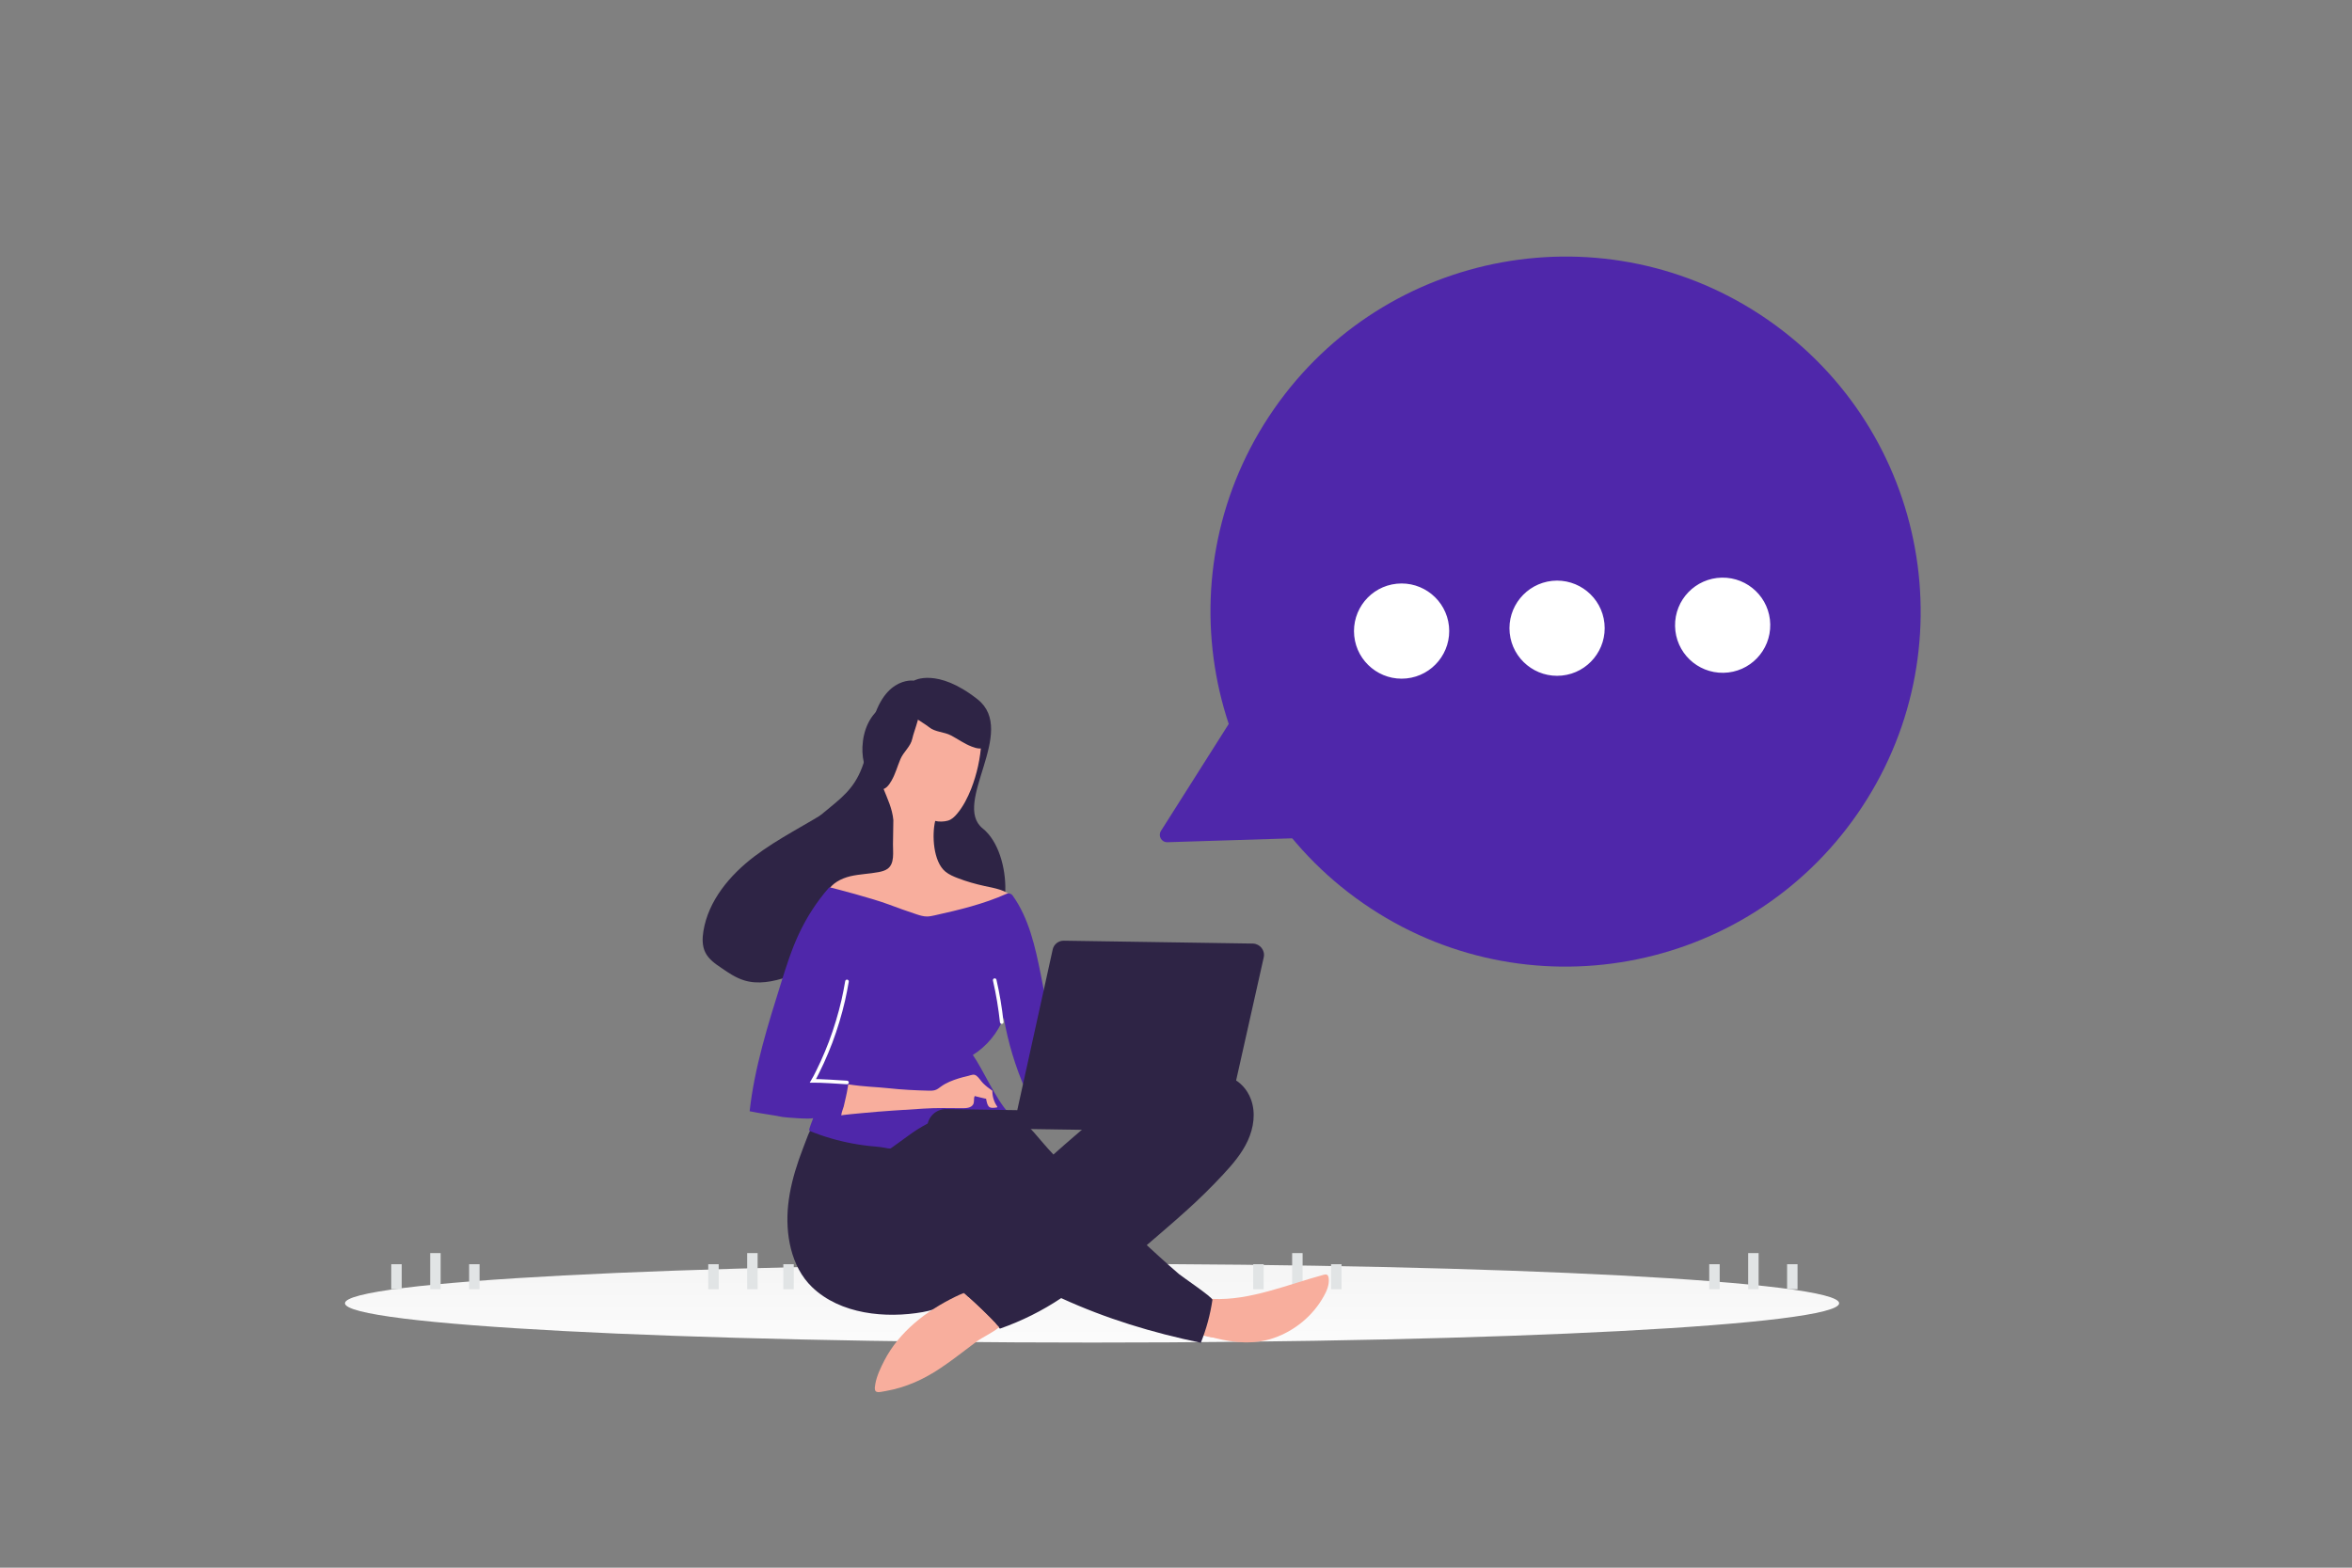 <svg width="900" height="600" viewBox="0 0 900 600" fill="none" xmlns="http://www.w3.org/2000/svg">
<rect x="0" y="0" width="900" height="600" fill="#808080" stroke="none"/>
<g clip-path="url(#clip0_1235_24527)">
<mask id="mask0_1235_24527" style="mask-type:alpha" maskUnits="userSpaceOnUse" x="0" y="0" width="900" height="600">
<path d="M0 0H900V600H0V0Z" fill="white"/>
</mask>
<g mask="url(#mask0_1235_24527)">
<path d="M417.878 513.838C575.764 513.838 703.756 507.102 703.756 498.792C703.756 490.482 575.764 483.746 417.878 483.746C259.992 483.746 132 490.482 132 498.792C132 507.102 259.992 513.838 417.878 513.838Z" fill="url(#paint0_linear_1235_24527)"/>
<path d="M166.613 493.426V479.594" stroke="#E1E4E5" stroke-width="4"/>
<path d="M287.906 493.426V479.594" stroke="#E1E4E5" stroke-width="4"/>
<path d="M496.446 493.426V479.594" stroke="#E1E4E5" stroke-width="4"/>
<path d="M670.94 493.426V479.594" stroke="#E1E4E5" stroke-width="4"/>
<path d="M181.509 493.428V483.852" stroke="#E1E4E5" stroke-width="4"/>
<path d="M301.737 493.428V483.852" stroke="#E1E4E5" stroke-width="4"/>
<path d="M511.342 493.428V483.852" stroke="#E1E4E5" stroke-width="4"/>
<path d="M685.835 493.428V483.852" stroke="#E1E4E5" stroke-width="4"/>
<path d="M151.716 493.428V483.852" stroke="#E1E4E5" stroke-width="4"/>
<path d="M273.011 493.428V483.852" stroke="#E1E4E5" stroke-width="4"/>
<path d="M481.55 493.428V483.852" stroke="#E1E4E5" stroke-width="4"/>
<path d="M656.044 493.428V483.852" stroke="#E1E4E5" stroke-width="4"/>
<path d="M487.248 512.158C495.409 509.401 502.483 503.528 506.613 495.996C507.78 493.918 508.733 491.532 508.419 489.17C508.339 488.688 508.217 488.119 507.784 487.894C507.395 487.67 506.869 487.793 506.43 487.917C492.799 491.595 478.387 497.793 464.079 497.139C463.424 497.129 462.77 497.076 462.199 497.329C461.496 497.624 461.05 498.272 460.734 498.966C459.652 501.219 458.714 505.483 459.068 508.02C459.503 511.038 462.421 511.476 464.986 512.126C472.291 513.983 479.964 514.623 487.248 512.158Z" fill="#F8AE9D"/>
<path d="M488.508 495.239C489.606 494.775 490.748 494.312 491.927 494.286C493.106 494.261 494.406 494.892 494.782 496.032C495.032 496.822 494.801 497.648 494.484 498.385C493.626 500.293 492.118 501.841 490.526 503.214C484.423 508.359 476.606 511.471 468.61 511.961C465.071 512.169 461.366 511.851 458.248 510.188C459.805 508.291 459.497 505.58 459.664 503.182C460.164 496.161 466.147 498.828 470.949 498.813C476.975 498.686 482.973 497.512 488.508 495.239Z" fill="#F8AE9D"/>
<path d="M305.87 443.313L305.596 444.095C303.678 449.653 302.194 455.392 301.581 461.276C300.456 472.085 302.578 484.732 310.709 492.582C321.55 503.049 338.943 504.666 353.08 502.175C358.867 501.163 364.315 498.742 368.945 495.126C373.553 499.299 378.503 503.87 382.623 508.516C390.899 505.622 398.776 501.693 406.067 496.825C423.321 504.726 440.919 510.057 459.5 513.918C461.624 508.635 463.114 503.119 463.94 497.485C464.085 496.571 452.505 488.756 451.168 487.644C447.16 484.266 438.809 476.544 438.809 476.544C438.809 476.544 449.334 467.58 453.938 463.372C458.809 458.998 463.481 454.408 467.941 449.616C471.624 445.656 475.224 441.477 477.481 436.535C479.738 431.636 480.568 425.843 478.681 420.751C472.724 404.902 448.674 410.473 437.503 415.935C428.268 420.465 420.179 427.065 412.395 433.756C409.255 436.415 406.158 439.162 403.105 441.865C400.698 439.384 398.04 436.157 395.766 433.547C393.321 430.716 390.524 428.055 387.145 426.388C383.593 424.588 380.315 424.844 376.525 424.306C374.827 424.062 373.176 423.557 371.521 423.27C366.559 422.365 361.306 423.333 356.945 425.886C352.805 428.311 349.444 431.185 344.584 432.115C339.068 433.166 332.661 432.545 327.128 431.806C322.162 431.12 317.116 429.995 312.168 430.968C310.111 431.373 309.325 434.242 308.645 435.891C307.736 438.278 306.781 440.751 305.87 443.313ZM349.705 260.506C349.705 260.506 336.348 258.382 332.761 281.961C328.776 308.173 318.134 303.861 301.234 325.146C291.357 337.583 301.751 359.547 322.873 359.112C343.996 358.687 363.072 352.58 375.222 355.193C387.372 357.805 388.039 326.686 376.051 317.084C364.063 307.483 389.623 279.911 374.048 267.633C358.472 255.355 349.705 260.506 349.705 260.506Z" fill="#2E2445"/>
<path d="M269.867 364.478C268.649 361.975 268.722 359.067 269.162 356.353C271.066 344.706 279.228 334.973 288.584 327.841C297.971 320.69 308.714 315.586 318.59 309.178C321.153 307.509 323.722 305.711 326.665 304.81C329.608 303.908 333.028 304.005 335.458 305.902C337.173 307.234 338.165 309.292 338.742 311.352C340.006 315.861 339.522 320.635 338.75 325.208C337.786 330.977 336.37 336.686 334.046 341.988C332.183 346.265 329.149 350.666 324.591 351.504C323.272 356.615 320.556 361.406 316.747 365.071C312.39 369.273 306.866 372.021 301.133 373.94C295.852 375.712 290.075 376.869 284.762 375.215C281.608 374.252 278.831 372.398 276.114 370.507C273.691 368.897 271.176 367.134 269.867 364.478ZM317.603 356.711L320.72 351.761C320.056 351.83 319.428 351.959 318.795 352.216C317.083 352.957 316.052 355.653 317.603 356.711Z" fill="#2E2445"/>
<path d="M375.382 281.241C375.543 282.117 375.573 283.034 375.513 284.081C375.16 290.195 373.846 296.215 371.619 301.919C370.258 305.303 368.593 308.639 366.237 311.441C365.258 312.604 364.151 313.679 362.704 314.093C361.214 314.507 359.336 314.566 357.857 314.194C356.553 319.587 357.097 329.767 361.753 333.591C363.176 334.748 364.867 335.472 366.56 336.109C369.858 337.381 373.292 338.35 376.729 339.101C380.645 339.946 384.913 340.578 387.663 343.457C388.007 343.812 388.349 344.297 388.211 344.775C388.119 345.079 387.897 345.294 387.633 345.465C385.467 347.222 382.79 348.185 380.113 349.105C375.418 350.692 370.596 352.016 365.694 352.902C360.573 353.828 355.284 354.271 350.098 353.712C346.089 353.259 342.132 352.238 338.493 350.437C334.68 348.546 330.775 347.002 326.83 345.196C323.492 343.661 320.201 341.909 316.587 341.286C318.295 338.038 321.859 336.216 325.408 335.353C328.956 334.534 332.668 334.459 336.258 333.772C337.44 333.528 338.623 333.24 339.638 332.513C342.418 330.504 341.657 326.04 341.701 323.116L341.842 313.864C341.429 309.449 339.608 305.754 338.01 301.714C335.573 295.522 335.068 288.486 337.216 282.146C339.364 275.849 344.249 270.379 350.524 268.161C356.8 265.943 364.333 267.192 369.152 271.805C372.206 274.776 374.698 277.433 375.382 281.241Z" fill="#F8AE9D"/>
<path d="M356.082 261.568C362.337 260.87 368.037 263.933 372.263 268.681C375.818 272.661 377.908 277.915 377.803 283.194C377.788 283.948 377.703 284.77 377.278 285.447C376.148 287.07 373.691 286.473 371.853 285.75C368.859 284.593 366.629 282.902 363.915 281.476C361.2 280.051 357.904 280.259 355.474 278.29C353.18 276.393 345.304 272.395 345.092 269.304C344.824 265.527 351.744 262.441 354.637 261.813C355.051 261.685 355.532 261.626 356.082 261.568Z" fill="#2E2445"/>
<path d="M338.062 270.118C332.773 273.529 330.29 279.505 330.015 285.855C329.774 291.186 331.474 296.579 334.892 300.604C335.38 301.179 335.965 301.762 336.722 302.018C338.624 302.563 340.15 300.547 341.118 298.826C342.708 296.037 343.367 293.318 344.571 290.497C345.774 287.677 348.46 285.756 349.1 282.694C349.679 279.774 353.257 271.699 351.469 269.169C349.289 266.072 341.976 268.054 339.337 269.395C338.935 269.557 338.524 269.815 338.062 270.118Z" fill="#2E2445"/>
<path d="M385.109 342.107C385.944 341.727 386.944 342.004 387.5 342.755C393.74 351.492 396.15 362.442 398.259 372.994C400.652 384.991 402.783 397.028 404.827 409.063C404.948 409.676 405.026 410.332 404.755 410.896C404.485 411.459 403.869 411.755 403.298 412.008C399.692 413.743 396.043 415.434 392.437 417.169C388.546 408.316 385.741 399.025 384.083 389.498C381.768 395.355 377.588 400.443 372.255 403.767C376.228 409.458 381.119 420.838 385.889 425.844C386.619 426.64 391.134 425.399 392.143 425.066C392.77 426.865 389.831 424.943 389.847 426.777C387.134 427.172 383.667 425.548 380.878 425.2C377.523 424.8 374.118 424.792 370.752 425.133C365.155 425.747 359.716 427.498 354.743 430.128C352.271 431.444 349.9 432.94 347.647 434.604C345.704 436.059 340.894 439.478 340.894 439.478C340.541 439.734 338.888 439.36 338.497 439.267C337.356 439.073 336.208 438.924 335.055 438.822C332.162 438.596 329.282 438.217 326.429 437.687C320.727 436.64 315.12 435.027 309.741 432.806C309.223 432.405 311.071 428.592 311.169 427.851C311.072 428.548 300.477 427.689 299.432 427.499C295.255 426.649 291.027 426.192 286.85 425.299C288.721 408.478 293.857 392.23 298.903 376.112C300.877 369.769 302.894 363.426 305.691 357.445C308.669 351.073 312.514 345.108 317.134 339.809C317.267 339.68 317.486 339.596 317.66 339.642C319.878 340.2 333.401 343.679 340.129 346.182C343.558 347.5 347.032 348.688 350.549 349.876C351.939 350.334 353.373 350.792 354.814 350.77C355.775 350.741 356.738 350.538 357.658 350.333C367.031 348.249 376.407 345.991 385.109 342.107Z" fill="#4F27AA"/>
<path d="M324.1 375.621C323.714 378.016 323.197 380.452 322.68 382.845C321.423 388.275 319.811 393.617 317.854 398.836C316.854 401.44 315.811 404 314.637 406.557C314.054 407.823 313.453 409.08 312.834 410.328C312.519 410.934 312.204 411.584 311.889 412.19C311.619 412.71 311.306 413.185 311.037 413.661C312.915 413.603 322.183 414.137 324.102 414.297" stroke="white" stroke-width="1.376" stroke-miterlimit="10" stroke-linecap="round"/>
<path d="M324.402 416.179C324.208 417.405 323.97 418.625 323.691 419.835L322.85 423.489C322.572 424.532 321.941 425.832 321.925 426.923C321.928 426.705 329.359 426.076 330.058 425.999C337.796 425.244 345.573 424.794 353.307 424.301C358.332 423.984 363.263 424.103 368.282 424.135C369.766 424.158 371.514 424.01 372.318 422.8C372.989 421.762 372.441 420.444 372.98 419.492C373.327 419.585 377.372 420.607 377.329 420.519C377.49 421.438 377.81 423.363 378.763 423.814C379.111 423.951 379.459 424 379.808 424.005C380.332 424.013 380.857 423.934 381.382 423.854C381.463 423.854 381.541 423.824 381.601 423.77C381.69 423.684 381.605 423.552 381.519 423.42C380.329 421.66 379.706 419.579 379.733 417.456C378.48 416.608 377.229 415.628 376.154 414.564C375.294 413.678 374.657 412.533 373.708 411.777C372.717 410.933 371.749 411.442 370.653 411.731C369.383 412.017 368.112 412.347 366.884 412.721C364.472 413.47 362.057 414.394 360.026 415.891C359.32 416.404 358.657 416.961 357.823 417.21C357.034 417.46 356.161 417.447 355.332 417.435C350.226 417.313 345.123 417.061 340.068 416.504C334.882 415.945 331.345 416.022 324.551 415.003C324.55 415.046 324.544 415.439 324.402 416.179Z" fill="#F8AE9D"/>
<path d="M380.626 375.137C381.846 380.413 382.727 385.741 383.322 391.178" stroke="white" stroke-width="1.376" stroke-miterlimit="10" stroke-linecap="round"/>
<path d="M483.566 366.433L468.582 433.255L354.808 431.526C354.867 427.599 358.102 424.417 362.074 424.478L389.263 424.891L402.812 363.416C403.235 361.415 405.046 360.002 407.054 360.032L479.412 361.131C482.161 361.217 484.174 363.736 483.566 366.433Z" fill="#2E2445"/>
<path d="M334.939 529.705C335.465 526.658 336.953 523.537 338.348 520.809C344.105 509.634 354.396 501.758 365.478 496.339C366.622 495.789 367.765 495.239 368.95 494.82C368.861 494.95 368.771 495.08 368.681 495.253V495.296H368.637C368.769 495.21 368.858 495.125 368.99 495.039C373.469 499.08 378.247 503.517 382.326 507.988C379.63 510.173 375.718 511.947 373.775 513.402C369.184 516.781 364.764 520.38 360.001 523.538C353.606 527.85 346.793 530.977 339.177 532.345C336.244 532.868 334.708 533.412 334.742 531.143C334.791 530.795 334.842 530.315 334.939 529.705Z" fill="#F8AE9D"/>
<path d="M342.365 520.911C345.331 515.325 349.935 511.073 354.968 507.309C358.501 504.656 362.248 502.268 365.82 499.834C366.835 499.151 368.827 497.304 370.543 496.414C374.117 499.655 377.775 503.072 381.083 506.614C370.156 513.258 360.421 521.927 348.433 526.634C347.335 527.054 346.194 527.473 345.015 527.499C343.836 527.525 342.577 527.026 341.894 526.055C340.825 524.555 341.511 522.513 342.365 520.911Z" fill="#F8AE9D"/>
<path d="M487.407 156.669C530.157 94.999 614.806 79.659 676.477 122.408C738.148 165.158 753.487 249.807 710.738 311.478C667.989 373.15 583.339 388.489 521.668 345.739C459.997 302.99 444.658 218.34 487.407 156.669Z" fill="#4F27AA"/>
<path d="M521.354 315.917C522.363 317.76 521.072 320.019 518.972 320.085L446.709 322.338C444.451 322.409 443.033 319.925 444.242 318.016L483.662 255.79C484.81 253.978 487.481 254.063 488.512 255.945L521.354 315.917Z" fill="#4F27AA"/>
<path d="M640.968 239.624C641.145 249.692 649.447 257.677 659.515 257.5C669.584 257.323 677.568 249.021 677.391 238.953C677.215 228.885 668.913 220.901 658.844 221.077C648.776 221.289 640.792 229.556 640.968 239.624ZM577.697 242.307C578.722 252.305 587.695 259.582 597.692 258.558C607.69 257.533 614.968 248.56 613.943 238.562C612.919 228.565 603.945 221.287 593.948 222.312C583.95 223.372 576.673 232.31 577.697 242.307ZM518.205 243.403C519.229 253.401 528.203 260.678 538.2 259.654C548.198 258.629 555.475 249.656 554.451 239.658C553.426 229.661 544.453 222.383 534.456 223.408C524.458 224.432 517.18 233.37 518.205 243.403Z" fill="white"/>
</g>
</g>
<defs>
<linearGradient id="paint0_linear_1235_24527" x1="430.069" y1="530.71" x2="430.02" y2="451" gradientUnits="userSpaceOnUse">
<stop stop-color="white"/>
<stop offset="1" stop-color="#EEEEEE"/>
</linearGradient>
<clipPath id="clip0_1235_24527">
<rect width="900" height="600" fill="white"/>
</clipPath>
</defs>
</svg>
